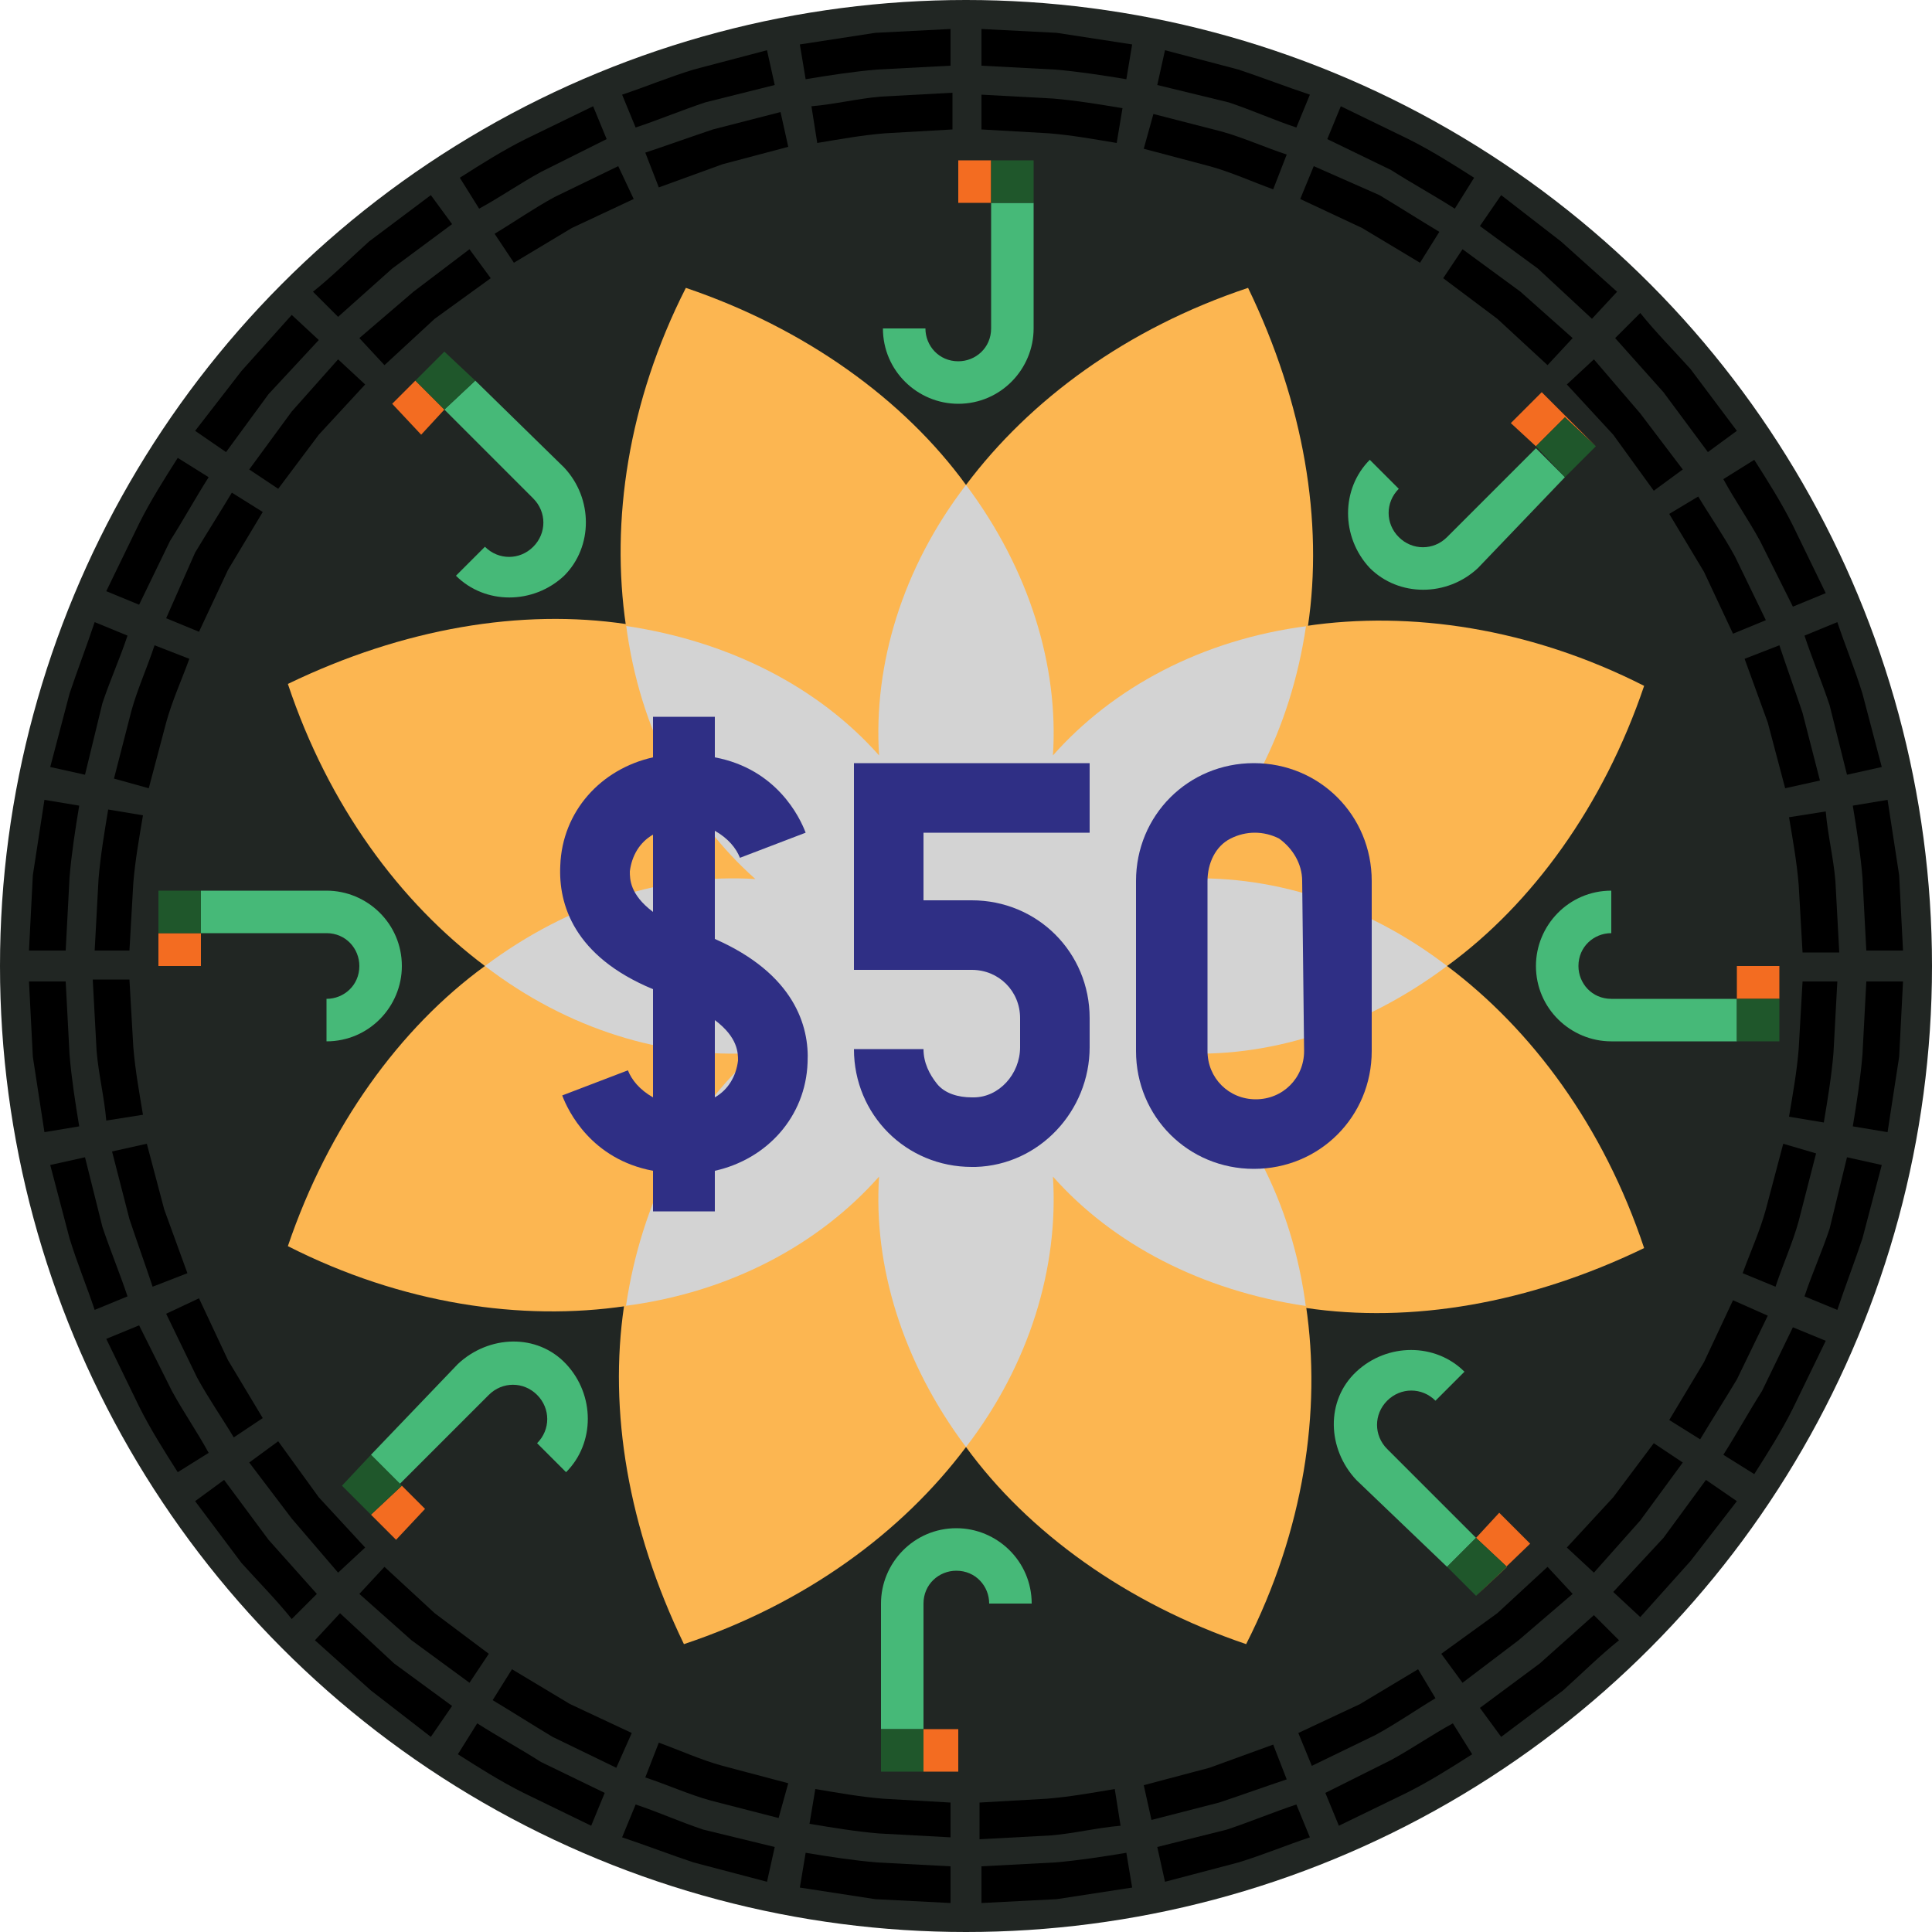 <?xml version="1.0" encoding="utf-8"?>
<!-- Generator: Adobe Illustrator 24.0.1, SVG Export Plug-In . SVG Version: 6.00 Build 0)  -->
<svg version="1.1" id="Layer_1" xmlns="http://www.w3.org/2000/svg" xmlns:xlink="http://www.w3.org/1999/xlink" x="0px" y="0px"
	 viewBox="0 0 100 100" style="enable-background:new 0 0 100 100;" xml:space="preserve">
<style type="text/css">
	.st0{fill:#212623;}
	.st1{fill:none;}
	.st2{fill-rule:evenodd;clip-rule:evenodd;}
	.st3{fill:#D3D3D3;}
	.st4{fill:#FCB651;}
	.st5{fill:#46B978;}
	.st6{fill:#F36C21;}
	.st7{fill:#1F572B;}
	.st8{fill:#2F2F85;}
</style>
<g>
	<circle class="st0" cx="50" cy="50" r="50"/>
	<g>
		<g>
			<g>
				<g>
					<g>
						<path class="st1" d="M100.6,60.1c0.3-1.7,0.5-3.3,0.8-5l0.3-5H90.3l-0.2,4c-0.2,1.3-0.4,2.6-0.6,3.9L100.6,60.1z"/>
					</g>
					<g>
						<path class="st2" d="M93.3,50.8l-0.2,3.5c-0.1,1.2-0.3,2.3-0.5,3.5l1.8,0.3c0.2-1.2,0.4-2.4,0.5-3.6l0.2-3.7H93.3z"/>
						<path class="st2" d="M95.9,58.3l1.8,0.3c0.2-1.3,0.4-2.6,0.6-3.9l0.2-3.9h-1.9l-0.2,3.8C96.3,55.8,96.1,57.1,95.9,58.3z"/>
					</g>
				</g>
			</g>
			<g>
				<g>
					<g>
						<path class="st1" d="M97.6,69.7c0.6-1.6,1.2-3.2,1.7-4.8c0.4-1.6,0.9-3.3,1.2-4.9l-11-2.2c-0.3,1.3-0.7,2.6-1,3.8
							c-0.4,1.3-0.9,2.5-1.3,3.7L97.6,69.7z"/>
					</g>
					<g>
						<path class="st2" d="M92.3,59.2l-0.9,3.4c-0.3,1.1-0.8,2.2-1.2,3.3l1.7,0.7c0.4-1.2,0.9-2.3,1.2-3.4l0.9-3.5L92.3,59.2z"/>
						<path class="st2" d="M93.4,67.1l1.7,0.7c0.4-1.2,0.9-2.5,1.3-3.7l1-3.8l-1.8-0.4l-0.9,3.7C94.3,64.8,93.8,65.9,93.4,67.1z"/>
					</g>
				</g>
			</g>
			<g>
				<g>
					<g>
						<path class="st1" d="M92.9,78.7c0.9-1.4,1.8-2.9,2.6-4.3c0.7-1.5,1.5-3,2.2-4.6l-10.4-4.3c-0.5,1.2-1.1,2.4-1.7,3.6
							c-0.7,1.1-1.4,2.3-2,3.4L92.9,78.7z"/>
					</g>
					<g>
						<path class="st2" d="M89.7,67.3l-1.5,3.2c-0.6,1-1.2,2-1.8,3l1.6,1c0.6-1,1.3-2.1,1.9-3.1l1.6-3.3L89.7,67.3z"/>
						<path class="st2" d="M89.2,75.3l1.6,1c0.7-1.1,1.4-2.2,2-3.4l1.7-3.5l-1.7-0.7L91.2,72C90.5,73.1,89.9,74.2,89.2,75.3z"/>
					</g>
				</g>
			</g>
			<g>
				<g>
					<g>
						<path class="st1" d="M86.5,86.5c1.1-1.2,2.3-2.5,3.4-3.7c1-1.3,2-2.7,3-4.1l-9.3-6.3c-0.8,1.1-1.6,2.1-2.4,3.2l-2.7,2.9
							L86.5,86.5z"/>
					</g>
					<g>
						<polygon class="st2" points="85.6,74.7 83.5,77.5 81.1,80.1 82.5,81.4 84.9,78.7 87.1,75.7 						"/>
						<polygon class="st2" points="83.5,82.4 84.9,83.7 87.5,80.8 89.9,77.7 88.3,76.6 86.1,79.6 						"/>
					</g>
				</g>
			</g>
			<g>
				<g>
					<g>
						<path class="st1" d="M78.7,92.9c1.4-1,2.7-2,4.1-3c1.3-1.1,2.5-2.3,3.8-3.4l-8-8l-2.9,2.7c-1.1,0.8-2.1,1.6-3.2,2.4L78.7,92.9
							z"/>
					</g>
					<g>
						<polygon class="st2" points="80.1,81.1 77.5,83.5 74.6,85.6 75.7,87.1 78.6,84.9 81.4,82.5 						"/>
						<path class="st2" d="M76.6,88.4l1.1,1.5l3.2-2.4c1-0.9,1.9-1.8,2.9-2.6l-1.3-1.3c-0.9,0.8-1.9,1.7-2.8,2.5L76.6,88.4z"/>
					</g>
				</g>
			</g>
			<g>
				<g>
					<g>
						<path class="st1" d="M69.7,97.6c1.6-0.7,3.1-1.4,4.6-2.2c1.5-0.8,2.9-1.7,4.3-2.6l-6.3-9.3c-1.1,0.7-2.2,1.4-3.4,2
							c-1.2,0.5-2.4,1.2-3.6,1.7L69.7,97.6z"/>
					</g>
					<g>
						<path class="st2" d="M73.4,86.4c-1,0.6-2,1.2-3,1.8l-3.2,1.5l0.7,1.7l3.3-1.6c1.1-0.6,2.1-1.3,3.1-1.9L73.4,86.4z"/>
						<path class="st2" d="M68.6,92.8l0.7,1.7l3.5-1.7c1.2-0.6,2.3-1.3,3.4-2l-1-1.6c-1.1,0.6-2.1,1.3-3.2,1.9L68.6,92.8z"/>
					</g>
				</g>
			</g>
			<g>
				<g>
					<g>
						<path class="st1" d="M60.1,100.6c1.6-0.3,3.3-0.8,4.9-1.2c1.6-0.5,3.2-1.1,4.8-1.7l-4.3-10.4c-1.2,0.4-2.5,0.9-3.7,1.3
							c-1.3,0.3-2.5,0.7-3.8,1L60.1,100.6z"/>
					</g>
					<g>
						<path class="st2" d="M65.9,90.3c-1.1,0.4-2.2,0.8-3.3,1.2l-3.4,0.9l0.4,1.8l3.5-0.9c1.2-0.4,2.3-0.8,3.5-1.2L65.9,90.3z"/>
						<path class="st2" d="M59.9,95.6l0.4,1.8l3.8-1c1.3-0.4,2.5-0.9,3.7-1.3l-0.7-1.7c-1.2,0.4-2.4,0.9-3.6,1.3L59.9,95.6z"/>
					</g>
				</g>
			</g>
			<g>
				<g>
					<g>
						<path class="st1" d="M50,101.6l5-0.2c1.7-0.2,3.3-0.5,5-0.7l-2.2-11c-1.3,0.2-2.6,0.4-3.9,0.6l-4,0.2v11.1H50z"/>
					</g>
					<g>
						<path class="st2" d="M57.7,92.6c-1.2,0.2-2.3,0.4-3.5,0.5l-3.5,0.2v1.9l3.7-0.2c1.2-0.1,2.4-0.4,3.6-0.5L57.7,92.6z"/>
						<path class="st2" d="M50.8,96.6v1.9l3.9-0.2c1.3-0.2,2.6-0.4,3.9-0.6l-0.3-1.8c-1.2,0.2-2.5,0.4-3.7,0.5L50.8,96.6z"/>
					</g>
				</g>
			</g>
			<g>
				<g>
					<g>
						<path class="st1" d="M39.9,100.6c1.7,0.3,3.3,0.5,5,0.8l5,0.3V90.3l-4-0.2c-1.3-0.2-2.6-0.4-3.9-0.6L39.9,100.6z"/>
					</g>
					<g>
						<path class="st2" d="M49.2,93.3l-3.5-0.2c-1.2-0.1-2.3-0.3-3.5-0.5l-0.3,1.8c1.2,0.2,2.4,0.4,3.6,0.5l3.7,0.2V93.3z"/>
						<path class="st2" d="M41.7,95.9l-0.3,1.8c1.3,0.2,2.6,0.4,3.9,0.6l3.9,0.2v-1.9l-3.8-0.2C44.2,96.3,42.9,96.1,41.7,95.9z"/>
					</g>
				</g>
			</g>
			<g>
				<g>
					<g>
						<path class="st1" d="M30.3,97.6c1.6,0.6,3.2,1.2,4.8,1.7c1.6,0.4,3.3,0.9,4.9,1.2l2.2-11c-1.3-0.3-2.6-0.7-3.8-1
							c-1.3-0.4-2.5-0.9-3.7-1.3L30.3,97.6z"/>
					</g>
					<g>
						<path class="st2" d="M40.8,92.3l-3.4-0.9c-1.1-0.3-2.2-0.8-3.3-1.2L33.4,92c1.2,0.4,2.3,0.9,3.4,1.2l3.5,0.9L40.8,92.3z"/>
						<path class="st2" d="M32.9,93.4l-0.7,1.7c1.2,0.4,2.5,0.9,3.7,1.3l3.8,1l0.4-1.8l-3.7-0.9C35.2,94.3,34.1,93.8,32.9,93.4z"/>
					</g>
				</g>
			</g>
			<g>
				<g>
					<g>
						<path class="st1" d="M21.3,92.9c1.4,0.9,2.9,1.8,4.3,2.6c1.5,0.7,3,1.5,4.6,2.2l4.3-10.4c-1.2-0.5-2.4-1.1-3.6-1.7
							c-1.1-0.7-2.3-1.4-3.4-2L21.3,92.9z"/>
					</g>
					<g>
						<path class="st2" d="M32.7,89.7l-3.2-1.5c-1-0.6-2-1.2-3-1.8l-1,1.6c1,0.6,2.1,1.3,3.1,1.9l3.3,1.6L32.7,89.7z"/>
						<path class="st2" d="M24.7,89.2l-1,1.6c1.1,0.7,2.2,1.4,3.4,2l3.5,1.7l0.7-1.7L28,91.2C26.9,90.5,25.8,89.9,24.7,89.2z"/>
					</g>
				</g>
			</g>
			<g>
				<g>
					<g>
						<path class="st1" d="M13.5,86.5c1.2,1.1,2.5,2.3,3.7,3.4c1.3,1,2.7,2,4.1,3l6.3-9.3c-1.1-0.8-2.1-1.6-3.2-2.4l-2.9-2.7
							L13.5,86.5z"/>
					</g>
					<g>
						<polygon class="st2" points="25.3,85.6 22.5,83.5 19.9,81.1 18.6,82.5 21.3,84.9 24.3,87.1 						"/>
						<polygon class="st2" points="17.6,83.5 16.3,84.9 19.2,87.5 22.3,89.9 23.4,88.3 20.4,86.1 						"/>
					</g>
				</g>
			</g>
			<g>
				<g>
					<g>
						<path class="st1" d="M7.1,78.7c1,1.4,2,2.7,3,4.1c1.1,1.3,2.3,2.5,3.4,3.8l8-8l-2.7-2.9c-0.8-1.1-1.6-2.1-2.4-3.2L7.1,78.7z"
							/>
					</g>
					<g>
						<polygon class="st2" points="18.9,80.1 16.5,77.5 14.4,74.6 12.9,75.7 15.1,78.6 17.5,81.4 						"/>
						<path class="st2" d="M11.6,76.6l-1.5,1.1l2.4,3.2c0.9,1,1.8,1.9,2.6,2.9l1.3-1.3c-0.8-0.9-1.7-1.9-2.5-2.8L11.6,76.6z"/>
					</g>
				</g>
			</g>
			<g>
				<g>
					<g>
						<path class="st1" d="M2.4,69.7c0.7,1.6,1.4,3.1,2.2,4.6s1.7,2.9,2.6,4.3l9.3-6.3c-0.7-1.1-1.4-2.2-2-3.4
							c-0.5-1.2-1.2-2.4-1.7-3.6L2.4,69.7z"/>
					</g>
					<g>
						<path class="st2" d="M13.6,73.4c-0.6-1-1.2-2-1.8-3l-1.5-3.2L8.6,68l1.6,3.3c0.6,1.1,1.3,2.1,1.9,3.1L13.6,73.4z"/>
						<path class="st2" d="M7.2,68.6l-1.7,0.7l1.7,3.5c0.6,1.2,1.3,2.3,2,3.4l1.6-1c-0.6-1.1-1.3-2.1-1.9-3.2L7.2,68.6z"/>
					</g>
				</g>
			</g>
			<g>
				<g>
					<g>
						<path class="st1" d="M-0.6,60.1c0.3,1.6,0.8,3.3,1.2,4.9c0.5,1.6,1.1,3.2,1.7,4.8l10.4-4.3c-0.4-1.2-0.9-2.5-1.3-3.7
							c-0.3-1.3-0.7-2.5-1-3.8L-0.6,60.1z"/>
					</g>
					<g>
						<path class="st2" d="M9.7,65.9c-0.4-1.1-0.8-2.2-1.2-3.3l-0.9-3.4l-1.8,0.4l0.9,3.5c0.4,1.2,0.8,2.3,1.2,3.5L9.7,65.9z"/>
						<path class="st2" d="M4.4,59.9l-1.8,0.4l1,3.8c0.4,1.3,0.9,2.5,1.3,3.7l1.7-0.7c-0.4-1.2-0.9-2.4-1.3-3.6L4.4,59.9z"/>
					</g>
				</g>
			</g>
			<g>
				<g>
					<g>
						<path class="st1" d="M-1.6,50l0.2,5c0.2,1.7,0.5,3.3,0.7,5l11-2.2c-0.2-1.3-0.4-2.6-0.6-3.9l-0.2-4H-1.6V50z"/>
					</g>
					<g>
						<path class="st2" d="M7.4,57.7c-0.2-1.2-0.4-2.3-0.5-3.5l-0.2-3.5H4.8L5,54.4c0.1,1.2,0.4,2.4,0.5,3.6L7.4,57.7z"/>
						<path class="st2" d="M3.4,50.8H1.5l0.2,3.9c0.2,1.3,0.4,2.6,0.6,3.9l1.8-0.3c-0.2-1.2-0.4-2.5-0.5-3.7L3.4,50.8z"/>
					</g>
				</g>
			</g>
			<g>
				<g>
					<g>
						<path class="st1" d="M-0.6,39.9c-0.3,1.7-0.5,3.3-0.8,5l-0.3,5H9.7l0.2-4c0.2-1.3,0.4-2.6,0.6-3.9L-0.6,39.9z"/>
					</g>
					<g>
						<path class="st2" d="M6.7,49.2l0.2-3.5c0.1-1.2,0.3-2.3,0.5-3.5l-1.8-0.3c-0.2,1.2-0.4,2.4-0.5,3.6l-0.2,3.7H6.7z"/>
						<path class="st2" d="M4.1,41.7l-1.8-0.3c-0.2,1.3-0.4,2.6-0.6,3.9l-0.2,3.9h1.9l0.2-3.8C3.7,44.2,3.9,42.9,4.1,41.7z"/>
					</g>
				</g>
			</g>
			<g>
				<g>
					<g>
						<path class="st1" d="M2.4,30.3c-0.6,1.6-1.2,3.2-1.7,4.8c-0.4,1.6-0.9,3.3-1.2,4.9l11,2.2c0.3-1.3,0.7-2.6,1-3.8
							c0.4-1.3,0.9-2.5,1.3-3.7L2.4,30.3z"/>
					</g>
					<g>
						<path class="st2" d="M7.7,40.8l0.9-3.4c0.3-1.1,0.8-2.2,1.2-3.3L8,33.4c-0.4,1.2-0.9,2.3-1.2,3.4l-0.9,3.5L7.7,40.8z"/>
						<path class="st2" d="M6.6,32.9l-1.7-0.7c-0.4,1.2-0.9,2.5-1.3,3.7l-1,3.8l1.8,0.4l0.9-3.7C5.7,35.2,6.2,34.1,6.6,32.9z"/>
					</g>
				</g>
			</g>
			<g>
				<g>
					<g>
						<path class="st1" d="M7.1,21.3c-0.9,1.4-1.8,2.9-2.6,4.3c-0.7,1.5-1.5,3-2.2,4.6l10.4,4.3c0.5-1.2,1.1-2.4,1.7-3.6
							c0.7-1.1,1.4-2.3,2-3.4L7.1,21.3z"/>
					</g>
					<g>
						<path class="st2" d="M10.3,32.7l1.5-3.2c0.6-1,1.2-2,1.8-3l-1.6-1c-0.6,1-1.3,2.1-1.9,3.1L8.6,32L10.3,32.7z"/>
						<path class="st2" d="M10.8,24.7l-1.6-1c-0.7,1.1-1.4,2.2-2,3.4l-1.7,3.5l1.7,0.7L8.8,28C9.5,26.9,10.1,25.8,10.8,24.7z"/>
					</g>
				</g>
			</g>
			<g>
				<g>
					<g>
						<path class="st1" d="M13.5,13.5c-1.1,1.2-2.3,2.5-3.4,3.7c-1,1.3-2,2.7-3,4.1l9.3,6.3c0.8-1.1,1.6-2.1,2.4-3.2l2.7-2.9
							L13.5,13.5z"/>
					</g>
					<g>
						<polygon class="st2" points="14.4,25.3 16.5,22.5 18.9,19.9 17.5,18.6 15.1,21.3 12.9,24.3 						"/>
						<polygon class="st2" points="16.5,17.6 15.1,16.3 12.5,19.2 10.1,22.3 11.7,23.4 13.9,20.4 						"/>
					</g>
				</g>
			</g>
			<g>
				<g>
					<g>
						<path class="st1" d="M21.3,7.1c-1.4,1-2.7,2-4.1,3c-1.3,1.1-2.5,2.3-3.8,3.4l8,8l2.9-2.7c1.1-0.8,2.1-1.6,3.2-2.4L21.3,7.1z"
							/>
					</g>
					<g>
						<polygon class="st2" points="19.9,18.9 22.5,16.5 25.4,14.4 24.3,12.9 21.4,15.1 18.6,17.5 						"/>
						<path class="st2" d="M23.4,11.6l-1.1-1.5l-3.2,2.4c-1,0.9-1.9,1.8-2.9,2.6l1.3,1.3c0.9-0.8,1.9-1.7,2.8-2.5L23.4,11.6z"/>
					</g>
				</g>
			</g>
			<g>
				<g>
					<g>
						<path class="st1" d="M30.3,2.4c-1.6,0.7-3.1,1.4-4.6,2.2s-2.9,1.7-4.3,2.6l6.3,9.3c1.1-0.7,2.2-1.4,3.4-2
							c1.2-0.5,2.4-1.2,3.6-1.7L30.3,2.4z"/>
					</g>
					<g>
						<path class="st2" d="M26.6,13.6c1-0.6,2-1.2,3-1.8l3.2-1.5L32,8.6l-3.3,1.6c-1.1,0.6-2.1,1.3-3.1,1.9L26.6,13.6z"/>
						<path class="st2" d="M31.4,7.2l-0.7-1.7l-3.5,1.7c-1.2,0.6-2.3,1.3-3.4,2l1,1.6c1.1-0.6,2.1-1.3,3.2-1.9L31.4,7.2z"/>
					</g>
				</g>
			</g>
			<g>
				<g>
					<g>
						<path class="st1" d="M39.9-0.6c-1.6,0.3-3.3,0.8-4.9,1.2c-1.6,0.5-3.2,1.1-4.8,1.7l4.3,10.4c1.2-0.4,2.5-0.9,3.7-1.3
							c1.3-0.3,2.5-0.7,3.8-1L39.9-0.6z"/>
					</g>
					<g>
						<path class="st2" d="M34.1,9.7c1.1-0.4,2.2-0.8,3.3-1.2l3.4-0.9l-0.4-1.8l-3.5,0.9c-1.2,0.4-2.3,0.8-3.5,1.2L34.1,9.7z"/>
						<path class="st2" d="M40.1,4.4l-0.4-1.8l-3.8,1c-1.3,0.4-2.5,0.9-3.7,1.3l0.7,1.7c1.2-0.4,2.4-0.9,3.6-1.3L40.1,4.4z"/>
					</g>
				</g>
			</g>
			<g>
				<g>
					<g>
						<path class="st1" d="M50-1.6l-5,0.2c-1.7,0.2-3.3,0.5-5,0.7l2.2,11c1.3-0.2,2.6-0.4,3.9-0.6l4-0.2V-1.6H50z"/>
					</g>
					<g>
						<path class="st2" d="M42.3,7.4c1.2-0.2,2.3-0.4,3.5-0.5l3.5-0.2V4.8L45.6,5c-1.2,0.1-2.4,0.4-3.6,0.5L42.3,7.4z"/>
						<path class="st2" d="M49.2,3.4V1.5l-3.9,0.2c-1.3,0.2-2.6,0.4-3.9,0.6l0.3,1.8c1.2-0.2,2.5-0.4,3.7-0.5L49.2,3.4z"/>
					</g>
				</g>
			</g>
			<g>
				<g>
					<g>
						<path class="st1" d="M60.1-0.6c-1.7-0.3-3.3-0.5-5-0.8l-5-0.3V9.7l4,0.2c1.3,0.2,2.6,0.4,3.9,0.6L60.1-0.6z"/>
					</g>
					<g>
						<path class="st2" d="M50.8,6.7l3.5,0.2c1.2,0.1,2.3,0.3,3.5,0.5l0.3-1.8c-1.2-0.2-2.4-0.4-3.6-0.5l-3.7-0.2V6.7z"/>
						<path class="st2" d="M58.3,4.1l0.3-1.8c-1.3-0.2-2.6-0.4-3.9-0.6l-3.9-0.2v1.9l3.8,0.2C55.8,3.7,57.1,3.9,58.3,4.1z"/>
					</g>
				</g>
			</g>
			<g>
				<g>
					<g>
						<path class="st1" d="M69.7,2.4c-1.6-0.6-3.2-1.2-4.8-1.7c-1.6-0.4-3.3-0.9-4.9-1.2l-2.2,11c1.3,0.3,2.6,0.7,3.8,1
							c1.3,0.4,2.5,0.9,3.7,1.3L69.7,2.4z"/>
					</g>
					<g>
						<path class="st2" d="M59.2,7.7l3.4,0.9c1.1,0.3,2.2,0.8,3.3,1.2L66.6,8c-1.2-0.4-2.3-0.9-3.4-1.2l-3.5-0.9L59.2,7.7z"/>
						<path class="st2" d="M67.1,6.6l0.7-1.7c-1.2-0.4-2.5-0.9-3.7-1.3l-3.8-1l-0.4,1.8l3.7,0.9C64.8,5.7,65.9,6.2,67.1,6.6z"/>
					</g>
				</g>
			</g>
			<g>
				<g>
					<g>
						<path class="st1" d="M78.7,7.1c-1.4-0.9-2.9-1.8-4.3-2.6c-1.5-0.7-3-1.5-4.6-2.2l-4.3,10.4c1.2,0.5,2.4,1.1,3.6,1.7
							c1.1,0.7,2.3,1.4,3.4,2L78.7,7.1z"/>
					</g>
					<g>
						<path class="st2" d="M67.3,10.3l3.2,1.5c1,0.6,2,1.2,3,1.8l1-1.6c-1-0.6-2.1-1.3-3.1-1.9L68,8.6L67.3,10.3z"/>
						<path class="st2" d="M75.3,10.8l1-1.6c-1.1-0.7-2.2-1.4-3.4-2l-3.5-1.7l-0.7,1.7L72,8.8C73.1,9.5,74.2,10.1,75.3,10.8z"/>
					</g>
				</g>
			</g>
			<g>
				<g>
					<g>
						<path class="st1" d="M86.5,13.5c-1.2-1.1-2.5-2.3-3.7-3.4c-1.3-1-2.7-2-4.1-3l-6.3,9.3c1.1,0.8,2.1,1.6,3.2,2.4l2.9,2.7
							L86.5,13.5z"/>
					</g>
					<g>
						<polygon class="st2" points="74.7,14.4 77.5,16.5 80.1,18.9 81.4,17.5 78.7,15.1 75.7,12.9 						"/>
						<polygon class="st2" points="82.4,16.5 83.7,15.1 80.8,12.5 77.7,10.1 76.6,11.7 79.6,13.9 						"/>
					</g>
				</g>
			</g>
			<g>
				<g>
					<g>
						<path class="st1" d="M92.9,21.3c-1-1.4-2-2.7-3-4.1c-1.1-1.3-2.3-2.5-3.4-3.8l-8,8l2.7,2.9c0.8,1.1,1.6,2.1,2.4,3.2L92.9,21.3
							z"/>
					</g>
					<g>
						<polygon class="st2" points="81.1,19.9 83.5,22.5 85.6,25.4 87.1,24.3 84.9,21.4 82.5,18.6 						"/>
						<path class="st2" d="M88.4,23.4l1.5-1.1l-2.4-3.2c-0.9-1-1.8-1.9-2.6-2.9l-1.3,1.3c0.8,0.9,1.7,1.9,2.5,2.8L88.4,23.4z"/>
					</g>
				</g>
			</g>
			<g>
				<g>
					<g>
						<path class="st1" d="M97.6,30.3c-0.7-1.6-1.4-3.1-2.2-4.6c-0.8-1.5-1.7-2.9-2.6-4.3l-9.3,6.3c0.7,1.1,1.4,2.2,2,3.4
							c0.5,1.2,1.2,2.4,1.7,3.6L97.6,30.3z"/>
					</g>
					<g>
						<path class="st2" d="M86.4,26.6c0.6,1,1.2,2,1.8,3l1.5,3.2l1.7-0.7l-1.6-3.3c-0.6-1.1-1.3-2.1-1.9-3.1L86.4,26.6z"/>
						<path class="st2" d="M92.8,31.4l1.7-0.7l-1.7-3.5c-0.6-1.2-1.3-2.3-2-3.4l-1.6,1c0.6,1.1,1.3,2.1,1.9,3.2L92.8,31.4z"/>
					</g>
				</g>
			</g>
			<g>
				<g>
					<g>
						<path class="st1" d="M100.6,39.9c-0.3-1.6-0.8-3.3-1.2-4.9c-0.5-1.6-1.1-3.2-1.7-4.8l-10.4,4.3c0.4,1.2,0.9,2.5,1.3,3.7
							c0.3,1.3,0.7,2.5,1,3.8L100.6,39.9z"/>
					</g>
					<g>
						<path class="st2" d="M90.3,34.1c0.4,1.1,0.8,2.2,1.2,3.3l0.9,3.4l1.8-0.4l-0.9-3.5c-0.4-1.2-0.8-2.3-1.2-3.5L90.3,34.1z"/>
						<path class="st2" d="M95.6,40.1l1.8-0.4l-1-3.8c-0.4-1.3-0.9-2.5-1.3-3.7l-1.7,0.7c0.4,1.2,0.9,2.4,1.3,3.6L95.6,40.1z"/>
					</g>
				</g>
			</g>
			<g>
				<g>
					<g>
						<path class="st1" d="M101.6,50l-0.2-5c-0.2-1.7-0.5-3.3-0.7-5l-11,2.2c0.2,1.3,0.4,2.6,0.6,3.9l0.2,4h11.1V50z"/>
					</g>
					<g>
						<path class="st2" d="M92.6,42.3c0.2,1.2,0.4,2.3,0.5,3.5l0.2,3.5h1.9L95,45.6c-0.1-1.2-0.4-2.4-0.5-3.6L92.6,42.3z"/>
						<path class="st2" d="M96.6,49.2h1.9l-0.2-3.9c-0.2-1.3-0.4-2.6-0.6-3.9l-1.8,0.3c0.2,1.2,0.4,2.5,0.5,3.7L96.6,49.2z"/>
					</g>
				</g>
			</g>
		</g>
	</g>
</g>
<g>
	<circle class="st3" cx="50" cy="50" r="24.9"/>
	<g>
		<g>
			<g>
				<g>
					<path class="st4" d="M60.9,54.5c4.6,0.3,9.6-1.2,14-4.5c4.4,3.3,8.1,8.3,10.2,14.6c-6,2.9-12.1,3.9-17.5,3.1
						C66.9,62.2,64.4,57.6,60.9,54.5z"/>
				</g>
			</g>
			<g>
				<g>
					<path class="st4" d="M54.5,60.9c3.1,3.5,7.7,5.9,13.1,6.7c0.8,5.4-0.1,11.6-3.1,17.5C58.3,83,53.2,79.3,50,74.9
						C53.3,70.6,54.8,65.6,54.5,60.9z"/>
				</g>
			</g>
			<g>
				<g>
					<path class="st4" d="M45.5,60.9c-0.3,4.6,1.2,9.6,4.5,14c-3.3,4.4-8.3,8.1-14.6,10.2c-2.9-6-3.9-12.1-3.1-17.5
						C37.8,66.9,42.4,64.4,45.5,60.9z"/>
				</g>
			</g>
			<g>
				<g>
					<path class="st4" d="M39.1,54.5c-3.5,3.1-5.9,7.7-6.7,13.1c-5.4,0.8-11.6-0.1-17.5-3.1C17,58.3,20.7,53.2,25.1,50
						C29.4,53.3,34.4,54.8,39.1,54.5z"/>
				</g>
			</g>
			<g>
				<g>
					<path class="st4" d="M39.1,45.5c-4.6-0.3-9.6,1.2-14,4.5c-4.4-3.3-8.1-8.3-10.2-14.6c6-2.9,12.1-3.9,17.5-3.1
						C33.1,37.8,35.6,42.4,39.1,45.5z"/>
				</g>
			</g>
			<g>
				<g>
					<path class="st4" d="M45.5,39.1c-3.1-3.5-7.7-5.9-13.1-6.7c-0.8-5.4,0.1-11.6,3.1-17.5C41.7,17,46.8,20.7,50,25.1
						C46.7,29.4,45.2,34.4,45.5,39.1z"/>
				</g>
			</g>
			<g>
				<g>
					<path class="st4" d="M54.5,39.1c0.3-4.6-1.2-9.6-4.5-14c3.3-4.4,8.3-8.1,14.6-10.2c2.9,6,3.9,12.1,3.1,17.5
						C62.2,33.1,57.6,35.6,54.5,39.1z"/>
				</g>
			</g>
			<g>
				<g>
					<path class="st4" d="M60.9,45.5c3.5-3.1,5.9-7.7,6.7-13.1c5.4-0.8,11.6,0.1,17.5,3.1C83,41.7,79.3,46.8,74.9,50
						C70.6,46.7,65.6,45.2,60.9,45.5z"/>
				</g>
			</g>
		</g>
	</g>
</g>
<g>
	<g>
		<path class="st5" d="M53.5,10.5h-2.2V17c0,1-0.8,1.7-1.7,1.7c-1,0-1.7-0.8-1.7-1.7h-2.2c0,2.2,1.8,3.9,3.9,3.9
			c2.2,0,3.9-1.8,3.9-3.9V10.5"/>
		<polyline class="st6" points="53.5,8.3 49.6,8.3 49.6,10.5 51.3,10.5 51.3,8.3 53.5,8.3 53.5,10.5 53.5,8.3 		"/>
		<polyline class="st7" points="53.5,8.3 51.3,8.3 51.3,10.5 53.5,10.5 53.5,8.3 		"/>
	</g>
</g>
<g>
	<g>
		<path class="st5" d="M89.9,53.9v-2.2h-6.5c-1,0-1.7-0.8-1.7-1.7c0-1,0.8-1.7,1.7-1.7v-2.2c-2.2,0-3.9,1.8-3.9,3.9
			c0,2.2,1.8,3.9,3.9,3.9H89.9"/>
		<polyline class="st6" points="92.1,53.9 92.1,50 89.9,50 89.9,51.7 92.1,51.7 92.1,53.9 89.9,53.9 92.1,53.9 		"/>
		<polyline class="st7" points="92.1,53.9 92.1,51.7 89.9,51.7 89.9,53.9 92.1,53.9 		"/>
	</g>
</g>
<g>
	<g>
		<path class="st5" d="M10.4,46.1v2.2h6.5c1,0,1.7,0.8,1.7,1.7c0,1-0.8,1.7-1.7,1.7v2.2c2.2,0,3.9-1.8,3.9-3.9
			c0-2.2-1.8-3.9-3.9-3.9H10.4"/>
		<polyline class="st6" points="8.2,46.1 8.2,50 10.4,50 10.4,48.3 8.2,48.3 8.2,46.1 10.4,46.1 8.2,46.1 		"/>
		<polyline class="st7" points="8.2,46.1 8.2,48.3 10.4,48.3 10.4,46.1 8.2,46.1 		"/>
	</g>
</g>
<g>
	<g>
		<path class="st5" d="M45.6,89.5h2.2V83c0-1,0.8-1.7,1.7-1.7c1,0,1.7,0.8,1.7,1.7h2.2c0-2.2-1.8-3.9-3.9-3.9
			c-2.2,0-3.9,1.8-3.9,3.9V89.5"/>
		<polyline class="st6" points="45.6,91.7 49.6,91.7 49.6,89.5 47.8,89.5 47.8,91.7 45.6,91.7 45.6,89.5 45.6,91.7 		"/>
		<polyline class="st7" points="45.6,91.7 47.8,91.7 47.8,89.5 45.6,89.5 45.6,91.7 		"/>
	</g>
</g>
<g>
	<g>
		<path class="st5" d="M24.6,19.7L23,21.2l4.6,4.6c0.7,0.7,0.7,1.8,0,2.5s-1.8,0.7-2.5,0l-1.5,1.5c1.5,1.5,4,1.5,5.6,0
			c1.5-1.5,1.5-4,0-5.6L24.6,19.7"/>
		<polyline class="st6" points="23,18.2 20.3,20.9 21.8,22.5 23,21.2 21.5,19.7 23,18.2 24.6,19.7 23,18.2 		"/>
		<polyline class="st7" points="23,18.2 21.5,19.7 23,21.2 24.6,19.7 23,18.2 		"/>
	</g>
</g>
<g>
	<g>
		<path class="st5" d="M81,24.7l-1.5-1.5l-4.6,4.6c-0.7,0.7-1.8,0.7-2.5,0s-0.7-1.8,0-2.5l-1.5-1.5c-1.5,1.5-1.5,4,0,5.6
			c1.5,1.5,4,1.5,5.6,0L81,24.7"/>
		<polyline class="st6" points="82.6,23.1 79.8,20.3 78.2,21.9 79.5,23.1 81,21.6 82.6,23.1 81,24.7 82.6,23.1 		"/>
		<polyline class="st7" points="82.6,23.1 81,21.6 79.5,23.1 81,24.7 82.6,23.1 		"/>
	</g>
</g>
<g>
	<g>
		<path class="st5" d="M19.2,75.3l1.5,1.5l4.6-4.6c0.7-0.7,1.8-0.7,2.5,0s0.7,1.8,0,2.5l1.5,1.5c1.5-1.5,1.5-4,0-5.6s-4-1.5-5.6,0
			L19.2,75.3"/>
		<polyline class="st6" points="17.7,76.9 20.5,79.7 22,78.1 20.8,76.9 19.2,78.4 17.7,76.9 19.2,75.3 17.7,76.9 		"/>
		<polyline class="st7" points="17.7,76.9 19.2,78.4 20.8,76.9 19.2,75.3 17.7,76.9 		"/>
	</g>
</g>
<g>
	<g>
		<path class="st5" d="M74.9,81.1l1.5-1.5L71.8,75c-0.7-0.7-0.7-1.8,0-2.5s1.8-0.7,2.5,0l1.5-1.5c-1.5-1.5-4-1.5-5.6,0s-1.5,4,0,5.6
			L74.9,81.1"/>
		<polyline class="st6" points="76.4,82.6 79.2,79.9 77.6,78.3 76.4,79.6 78,81.1 76.4,82.6 74.9,81.1 76.4,82.6 		"/>
		<polyline class="st7" points="76.4,82.6 78,81.1 76.4,79.6 74.9,81.1 76.4,82.6 		"/>
	</g>
</g>
<g>
	<path class="st8" d="M41.8,55c-0.1,2.8-2.1,5-4.8,5.6v2.1h-3.2v-2.1c-3.2-0.6-4.4-3.1-4.7-3.9l3.4-1.3c0.2,0.5,0.6,1,1.3,1.4v-5.6
		c-4.1-1.7-4.9-4.4-4.8-6.4c0.1-2.8,2.1-5,4.8-5.6v-2.1H37v2.1c3.2,0.6,4.4,3.1,4.7,3.9l-3.4,1.3c-0.2-0.5-0.6-1-1.3-1.4v5.6
		C41.1,50.4,41.9,53.1,41.8,55z M33.8,47.2v-4c-0.7,0.4-1.1,1.1-1.2,1.9C32.6,45.5,32.6,46.3,33.8,47.2z M37,52.8v4
		c0.7-0.4,1.1-1.1,1.2-1.9C38.2,54.5,38.2,53.7,37,52.8z"/>
	<path class="st8" d="M47.8,43.1v3.5h2.5c3.4,0,6.1,2.7,6.1,6.1v1.5c0,3.3-2.6,6.1-5.9,6.2c-0.1,0-0.2,0-0.2,0
		c-3.4,0-6.1-2.7-6.1-6.1h3.6c0,0.7,0.3,1.3,0.7,1.8s1.1,0.7,1.8,0.7h0.1c1.3,0,2.4-1.2,2.4-2.6v-1.5c0-1.4-1.1-2.5-2.5-2.5h-6.1
		V39.5h12.2v3.6H47.8z"/>
	<path class="st8" d="M71,45.6v8.8c0,3.4-2.7,6.1-6.1,6.1s-6.1-2.7-6.1-6.1v-8.8c0-3.4,2.7-6.1,6.1-6.1C68.3,39.5,71,42.2,71,45.6z
		 M67.4,45.6c0-0.9-0.5-1.7-1.2-2.2c-0.8-0.4-1.7-0.4-2.5,0c-0.8,0.4-1.2,1.3-1.2,2.2v8.8c0,1.4,1.1,2.5,2.5,2.5
		c1.4,0,2.5-1.1,2.5-2.5L67.4,45.6L67.4,45.6z"/>
</g>
</svg>
